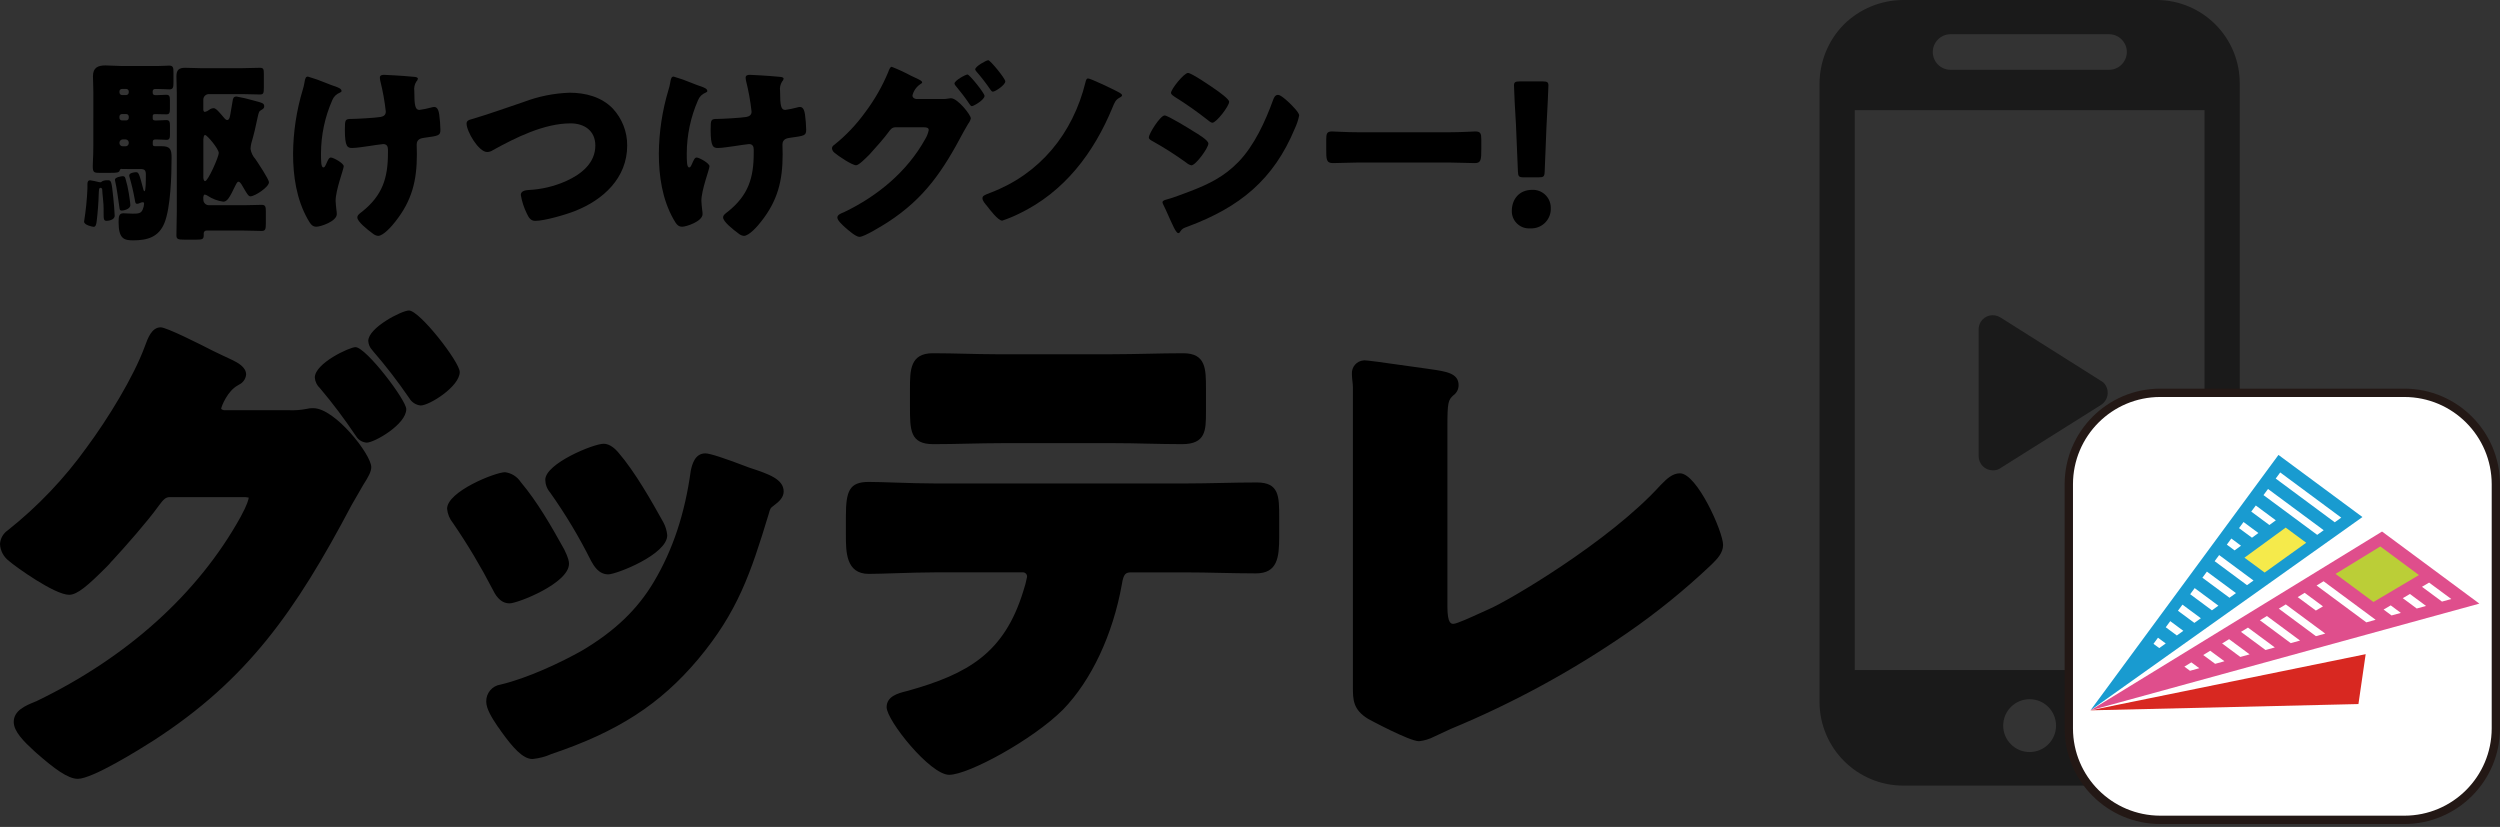 <?xml version="1.0" encoding="utf-8"?>
<!-- Generator: Adobe Illustrator 24.0.3, SVG Export Plug-In . SVG Version: 6.00 Build 0)  -->
<svg version="1.1" id="レイヤー_1" xmlns="http://www.w3.org/2000/svg" xmlns:xlink="http://www.w3.org/1999/xlink" x="0px"
	 y="0px" viewBox="0 0 650 215" style="enable-background:new 0 0 650 215;" xml:space="preserve">
<rect x="0" y="0" width="650" height="215" fill="#333333" stroke="none"/>
<style type="text/css">
	.st0{fill-rule:evenodd;clip-rule:evenodd;fill:#1A1A1A;}
	.st1{fill:#FFFFFF;}
	.st2{fill:#231815;}
	.st3{fill:#D82821;}
	.st4{fill:#199BD0;}
	.st5{fill:#DF4E8C;}
	.st6{fill:#BBCE37;}
	.st7{fill:#F5EA4B;}
</style>
<g id="グループ_252" transform="translate(-601 -543)">
	<g id="グループ_251" transform="translate(601 543)">
		<g id="グループ_237" transform="translate(473.074)">
			<path id="パス_403" class="st0" d="M100.1,174.21H9.16V28.64h90.94V174.21z M47.03,82.53l26.15,16.5
				c0.5,0.26,0.91,0.65,1.2,1.13c1.06,1.72,0.56,3.97-1.13,5.08l-26.02,16.35c-0.62,0.49-1.4,0.74-2.19,0.7
				c-2.02-0.01-3.65-1.65-3.67-3.67V85.63l0,0c0-0.7,0.2-1.38,0.56-1.97c1.09-1.71,3.35-2.22,5.07-1.14
				C47.03,82.52,47.03,82.53,47.03,82.53z M34.01,18.15c-2.56-0.04-4.6-2.14-4.56-4.69c0.04-2.5,2.06-4.52,4.56-4.56h41.33
				c2.56,0.04,4.6,2.14,4.56,4.69c-0.04,2.5-2.06,4.52-4.56,4.56H34.01z M87.59,0H21.76C15.99,0.02,10.46,2.3,6.34,6.35
				C2.29,10.46,0.02,15.99,0,21.77v160.73c0.03,12.01,9.76,21.74,21.76,21.76h65.82c5.76-0.01,11.29-2.33,15.33-6.43
				c4.1-4.05,6.38-9.58,6.35-15.33V21.77C109.32,9.8,99.67,0.06,87.7,0C87.67,0,87.63,0,87.59,0z M47.76,188.66
				c0-3.8,3.08-6.87,6.87-6.87s6.87,3.08,6.87,6.87c0,3.8-3.08,6.87-6.87,6.87l0,0C50.84,195.53,47.76,192.46,47.76,188.66z"/>
		</g>
		<g id="グループ_238" transform="translate(21.859 15.667)">
			<path id="パス_404" d="M5.04,37.44c-0.05-1.18-0.26-2.37-0.31-3.6c0-0.21,0-0.67-0.46-0.67c-0.41,0-0.41,0.51-0.46,1.65
				c-0.05,2.01-0.26,4.83-0.51,6.84c-0.1,0.98-0.26,1.65-0.82,1.65C2.21,43.29,0,42.88,0,41.96c0.45-2.83,0.75-5.68,0.87-8.54v-1.18
				c0-0.51,0.1-1.03,0.72-1.03c0.75,0.11,1.48,0.26,2.21,0.46c0.15,0,0.26,0.05,0.41,0.05c0.21,0,0.31-0.1,0.51-0.26
				c0.44-0.2,0.91-0.29,1.39-0.26c0.93,0,1.03,0.05,1.49,4.58c0.1,0.87,0.36,3.86,0.36,4.63c0,1.23-1.9,1.34-2.11,1.34
				c-0.77,0-0.77-0.51-0.77-2.11C5.09,39.03,5.09,38.31,5.04,37.44z M9.82,28.24c-0.27-0.04-0.52,0.14-0.56,0.41
				c0,0.02,0,0.03,0,0.05c-0.21,0.51-0.77,0.57-2.31,0.57H3.91c-1.34,0-1.65-0.15-1.65-1.75c0-0.41,0.05-0.93,0.05-1.49
				c0.05-0.98,0.1-2.26,0.1-3.96V8.08c0-1.49-0.1-2.83-0.1-3.91c0-2.21,1.23-2.83,3.24-2.83c1.39,0,2.73,0.15,4.11,0.15h9.62
				c1.13,0,2.21-0.1,2.83-0.1c1.03,0,1.13,0.51,1.13,1.7v2.73c0,1.23-0.1,1.75-1.08,1.75c-0.67,0-1.75-0.1-2.88-0.1h-0.87
				c-0.31,0-0.56,0.25-0.57,0.57v0.41c0,0.41,0.26,0.62,0.67,0.62h0.41c0.98,0,1.8-0.1,2.42-0.1c0.87,0,0.98,0.41,0.98,1.54v2.06
				c0,0.98-0.1,1.49-0.87,1.49c-0.62,0-1.54-0.05-2.52-0.05h-0.57c-0.26,0-0.51,0.1-0.51,0.46v0.72c0,0.36,0.36,0.46,0.67,0.46h0.41
				c0.98,0,1.8-0.1,2.42-0.1c0.87,0,0.98,0.46,0.98,1.59v2.11c0,0.93-0.1,1.44-0.87,1.44c-0.62,0-1.54-0.1-2.52-0.1h-0.41
				c-0.41,0-0.67,0.15-0.67,0.62v0.67c0,0.36,0.26,0.46,0.62,0.46h1.65c2.21,0,2.62,0.77,2.62,2.93c0,4.83-0.26,13.06-1.85,17.02
				c-1.49,3.7-4.47,4.53-8.12,4.53c-2.37,0-3.81-0.36-3.81-4.78c0-1.54,0.15-2.26,1.29-2.26c0.57,0,1.34,0.1,2.31,0.1
				c1.39,0,2.26,0,2.67-1.08c0.22-0.49,0.34-1.01,0.36-1.54c0-0.15-0.05-0.36-0.31-0.36c-0.27,0.02-0.53,0.09-0.77,0.21
				c-0.22,0.12-0.47,0.19-0.72,0.21c-0.51,0-0.51-0.51-0.62-1.13c-0.36-1.99-0.82-3.97-1.39-5.91c-0.04-0.11-0.06-0.24-0.05-0.36
				c0-0.62,1.29-0.82,1.75-0.82c0.67,0,0.82,0.21,1.95,4.58c0,0.1,0.15,0.36,0.26,0.36c0.36,0,0.36-2.78,0.36-4.32
				c0-1.18-0.36-1.44-1.44-1.44H9.82L9.82,28.24z M10.8,30.91c0.35,1.18,0.63,2.38,0.82,3.6c0.1,0.67,0.41,2.57,0.41,3.14
				c0,1.13-1.9,1.44-2.21,1.44c-0.46,0-0.57-0.21-0.62-0.72c-0.26-1.75-0.72-5.4-1.13-6.99c0-0.1-0.05-0.21-0.05-0.31
				c0-0.67,1.7-0.93,2.06-0.93C10.59,30.13,10.7,30.5,10.8,30.91L10.8,30.91z M11.62,8.08c-0.01-0.35-0.31-0.63-0.66-0.62
				c0,0-0.01,0-0.01,0H9.87C9.52,7.44,9.22,7.71,9.2,8.06c0,0,0,0.01,0,0.01v0.31c0.01,0.37,0.3,0.66,0.67,0.67h1.08
				c0.38-0.01,0.68-0.33,0.67-0.72c0,0,0,0,0,0V8.08z M11.62,14.61c-0.01-0.35-0.31-0.63-0.66-0.62c0,0-0.01,0-0.01,0H9.87
				c-0.35-0.02-0.65,0.25-0.67,0.61c0,0,0,0.01,0,0.01v0.36c-0.01,0.36,0.27,0.66,0.63,0.67c0.01,0,0.03,0,0.04,0h1.08
				c0.37,0,0.67-0.29,0.67-0.66c0-0.02,0-0.04,0-0.06V14.61z M11.62,21.4c-0.01-0.45-0.37-0.81-0.82-0.82h-0.77
				C9.58,20.6,9.23,20.95,9.2,21.4v0.15c0.01,0.45,0.37,0.81,0.82,0.82h0.77c0.46,0,0.83-0.37,0.83-0.83c0-0.02,0-0.03,0-0.05V21.4z
				 M31.01,36.25c0,0.79,0.64,1.44,1.44,1.44c0,0,0,0,0,0h9.15c1.75,0,3.5-0.1,4.58-0.1c0.98,0,1.08,0.51,1.08,1.75v3.09
				c0,1.44-0.1,1.95-1.08,1.95c-1.18,0-2.93-0.1-4.58-0.1h-9.77c-0.38-0.02-0.7,0.28-0.72,0.67c0,0,0,0,0,0v0.51
				c0,1.08-0.36,1.18-1.9,1.18h-3.14c-1.59,0-2.06-0.1-2.06-1.13c0-2.06,0.1-4.06,0.1-6.07V8.49c0-1.44-0.1-2.88-0.1-4.32
				c0-1.65,0.67-2.21,2.26-2.21c1.34,0,2.67,0.1,4.01,0.1h10.85c1.49,0,3.03-0.1,4.58-0.1c0.93,0,1.03,0.36,1.03,1.59v3.5
				c0,1.54-0.1,1.85-1.03,1.85c-1.54,0-3.09-0.1-4.58-0.1h-8.69c-0.79,0-1.44,0.64-1.44,1.44c0,0,0,0,0,0v2.52
				c0,0.31,0.1,0.67,0.41,0.67c0.39-0.09,0.76-0.26,1.08-0.51c0.33-0.28,0.75-0.44,1.18-0.46c0.57,0,1.13,0.67,1.95,1.59
				c0.15,0.21,0.36,0.41,0.57,0.67c0.26,0.31,0.62,0.82,1.03,0.82c0.62,0,0.72-1.08,0.82-1.54c0.21-1.08,0.36-2.21,0.57-3.34
				c0.1-0.72,0.21-1.23,1.03-1.23c1.49,0.26,2.97,0.61,4.42,1.03c2.26,0.62,2.78,0.67,2.78,1.54c0,0.46-0.31,0.67-0.67,0.87
				c-0.72,0.41-0.72,0.57-1.03,1.9c-0.46,2.26-0.98,4.53-1.65,6.79c-0.12,0.49-0.19,0.99-0.21,1.49c0.16,1,0.61,1.93,1.29,2.67
				c0.62,0.93,3.5,5.2,3.5,6.01c0,1.23-3.65,3.65-4.83,3.65c-0.51,0-0.93-0.77-1.75-2.16l-0.57-0.98c-0.15-0.21-0.46-0.67-0.77-0.67
				c-0.36,0-0.62,0.67-0.82,1.03c-1.54,3.24-2.16,4.17-3.14,4.17c-1.45-0.2-2.84-0.73-4.06-1.54c-0.22-0.14-0.46-0.25-0.72-0.31
				c-0.31,0-0.36,0.41-0.41,0.67L31.01,36.25z M31.01,30.39c0,0.26,0.05,1.03,0.46,1.03c0.77,0,3.55-6.32,3.55-7.3
				c0-1.08-3.03-4.68-3.55-4.68c-0.41,0-0.41,0.82-0.46,1.13V30.39z"/>
			<path id="パス_405" d="M64.83,6.64l0.46,0.15c0.82,0.31,1.65,0.62,1.65,1.18c0,0.26-0.15,0.31-0.46,0.46
				c-0.89,0.35-1.6,1.06-1.95,1.95c-1.93,4.38-2.92,9.1-2.93,13.88c0,1.9,0,3.6,0.62,3.6c0.31,0,0.41-0.21,0.77-0.98
				c0.41-0.93,0.67-1.59,1.18-1.59c0.67,0,3.34,1.49,3.34,2.26c0,0.77-2.11,6.17-2.11,9c0,0.62,0.15,1.75,0.21,2.36
				c0.06,0.36,0.09,0.72,0.1,1.08c0,1.9-4.22,3.29-5.3,3.29c-0.93,0-1.44-0.46-2.26-1.95c-2.93-5.2-3.81-11.21-3.81-17.02
				c0.04-5.65,0.89-11.26,2.52-16.66c0.18-0.56,0.32-1.12,0.41-1.7c0.21-1.39,0.41-1.7,0.93-1.7c1.59,0.46,3.15,1.01,4.68,1.65
				C63.8,6.28,64.53,6.53,64.83,6.64z M85.92,4.32c0.46,0.05,0.87,0.15,0.87,0.51c-0.06,0.28-0.2,0.53-0.41,0.72
				c-0.46,0.74-0.64,1.61-0.52,2.47c0,3.86,0.26,4.89,1.34,4.89c1.02-0.14,2.04-0.35,3.03-0.62c0.27-0.08,0.54-0.14,0.82-0.15
				c0.93,0,1.18,1.23,1.29,1.95c0.18,1.31,0.28,2.63,0.31,3.96c0,1.54-0.41,1.59-4.22,2.11c-0.67,0.1-1.95,0.26-1.95,1.75
				c0,0.82,0.05,1.7,0.05,2.57c0,6.84-1.29,12.03-5.61,17.48c-0.82,1.08-3.09,3.7-4.47,3.7c-0.49-0.05-0.96-0.25-1.34-0.57
				c-1.54-1.13-4.06-3.14-4.06-4.22c0-0.41,0.21-0.72,0.87-1.23c0.15-0.1,0.21-0.15,0.41-0.31c5.25-4.22,6.68-8.69,6.68-15.22v-0.93
				c0-0.77-0.31-1.39-1.23-1.39c-0.41,0-3.29,0.46-3.65,0.51c-1.18,0.15-3.29,0.51-4.42,0.51c-1.23,0-1.9-0.31-1.9-4.68
				c0-2.78,0.05-2.88,1.9-2.88c1.03,0,5.97-0.26,7.4-0.51c0.77-0.15,1.34-0.51,1.34-1.39c-0.29-2.7-0.78-5.38-1.44-8.02
				c-0.06-0.27-0.09-0.55-0.1-0.82c0-0.62,0.57-0.72,1.08-0.72C78.46,3.81,82.16,3.96,85.92,4.32z"/>
			<path id="パス_406" d="M137.46,12.55c2.43,2.61,3.78,6.05,3.75,9.62c0,8.43-6.22,14.14-13.57,17.02
				c-2.31,0.93-7.92,2.57-10.34,2.57c-1.18,0-1.7-0.87-2.16-1.85c-0.77-1.54-1.3-3.19-1.59-4.88c0-1.03,1.13-1.23,1.95-1.29
				c3.43-0.16,6.79-0.96,9.92-2.37c3.86-1.75,7.51-4.63,7.51-9.2c0-3.86-2.88-5.76-6.43-5.76c-6.89,0-14.29,3.7-20.16,6.94
				c-0.45,0.32-0.99,0.5-1.54,0.51c-2.21,0-5.35-5.35-5.35-7.4c0-0.77,0.67-0.98,1.29-1.13c4.58-1.34,9.05-2.98,13.52-4.47
				c3.83-1.46,7.88-2.28,11.98-2.42C130.37,8.44,134.53,9.52,137.46,12.55z"/>
			<path id="パス_407" d="M159.93,6.64l0.46,0.15c0.82,0.31,1.65,0.62,1.65,1.18c0,0.26-0.15,0.31-0.46,0.46
				c-0.89,0.35-1.6,1.06-1.95,1.95c-1.92,4.38-2.92,9.1-2.93,13.88c0,1.9,0,3.6,0.62,3.6c0.31,0,0.41-0.21,0.77-0.98
				c0.41-0.93,0.67-1.59,1.18-1.59c0.67,0,3.34,1.49,3.34,2.26c0,0.77-2.11,6.17-2.11,9c0,0.62,0.15,1.75,0.21,2.36
				c0.06,0.36,0.09,0.72,0.1,1.08c0,1.9-4.22,3.29-5.3,3.29c-0.93,0-1.44-0.46-2.26-1.95c-2.93-5.2-3.81-11.21-3.81-17.02
				c0.04-5.65,0.89-11.26,2.52-16.66c0.18-0.56,0.32-1.12,0.41-1.7c0.21-1.39,0.41-1.7,0.93-1.7c1.59,0.46,3.15,1.01,4.68,1.65
				C158.9,6.28,159.62,6.53,159.93,6.64z M181.01,4.32c0.46,0.05,0.87,0.15,0.87,0.51c-0.06,0.28-0.2,0.53-0.41,0.72
				c-0.45,0.74-0.64,1.61-0.51,2.47c0,3.86,0.26,4.89,1.34,4.89c1.02-0.14,2.04-0.35,3.03-0.62c0.27-0.08,0.54-0.14,0.82-0.15
				c0.93,0,1.18,1.23,1.29,1.95c0.18,1.31,0.28,2.63,0.31,3.96c0,1.54-0.41,1.59-4.22,2.11c-0.67,0.1-1.95,0.26-1.95,1.75
				c0,0.82,0.05,1.7,0.05,2.57c0,6.84-1.29,12.03-5.61,17.48c-0.82,1.08-3.09,3.7-4.47,3.7c-0.49-0.05-0.96-0.25-1.34-0.57
				c-1.54-1.13-4.06-3.14-4.06-4.22c0-0.41,0.21-0.72,0.87-1.23c0.15-0.1,0.21-0.15,0.41-0.31c5.25-4.22,6.68-8.69,6.68-15.22v-0.93
				c0-0.77-0.31-1.39-1.23-1.39c-0.41,0-3.29,0.46-3.65,0.51c-1.18,0.15-3.29,0.51-4.42,0.51c-1.23,0-1.9-0.31-1.9-4.68
				c0-2.78,0.05-2.88,1.9-2.88c1.03,0,5.97-0.26,7.4-0.51c0.77-0.15,1.34-0.51,1.34-1.39c-0.29-2.7-0.78-5.38-1.44-8.02
				c-0.06-0.27-0.09-0.55-0.1-0.82c0-0.62,0.57-0.72,1.08-0.72C173.55,3.81,177.25,3.96,181.01,4.32z"/>
			<path id="パス_408" d="M222.96,10.08c0.66,0.03,1.31-0.03,1.95-0.15c0.17-0.04,0.34-0.06,0.51-0.05c1.7,0,5.14,4.32,5.14,5.24
				c-0.14,0.53-0.38,1.02-0.72,1.44c-0.31,0.57-0.72,1.23-1.18,2.06c-5.3,10.03-10.08,17.28-19.8,23.55
				c-1.29,0.82-6.01,3.75-7.25,3.75c-0.98,0-2.98-1.8-3.81-2.52c-0.62-0.57-1.95-1.75-1.95-2.52c0-0.72,0.98-1.08,1.85-1.44
				c8.64-4.16,16.3-10.49,20.98-18.92c0.45-0.73,0.76-1.53,0.93-2.37c0-0.67-0.72-0.72-1.34-0.72h-7.35c-0.87,0-1.29,0.62-1.75,1.23
				c-1.03,1.44-3.29,4.01-4.53,5.35c-0.15,0.14-0.28,0.3-0.41,0.46c-0.98,0.98-2.78,2.83-3.5,2.83c-1.08,0-4.73-2.47-5.61-3.24
				c-0.38-0.28-0.63-0.71-0.67-1.18c0.03-0.34,0.22-0.64,0.51-0.82c3.09-2.45,5.83-5.33,8.13-8.53c2.41-3.2,4.41-6.69,5.96-10.39
				c0.21-0.57,0.51-1.44,0.93-1.44c1.71,0.67,3.38,1.44,4.99,2.31c0.87,0.41,1.59,0.77,1.85,0.87c0.31,0.15,1.08,0.51,1.08,0.87
				c0,0.21-0.31,0.36-0.46,0.46c-1.03,0.68-1.77,1.73-2.06,2.93c0,0.57,0.41,0.82,0.93,0.93L222.96,10.08L222.96,10.08z
				 M234.12,9.26c0,1.03-2.83,2.67-3.29,2.67c-0.26,0-0.41-0.26-0.57-0.46c-1.11-1.66-2.32-3.25-3.6-4.78
				c-0.19-0.16-0.31-0.38-0.36-0.62c0-0.82,2.93-2.37,3.39-2.37C230.21,3.7,234.11,8.54,234.12,9.26L234.12,9.26z M239.52,5.5
				c0,0.93-2.62,2.67-3.24,2.67c-0.26,0-0.46-0.31-0.62-0.51c-1.13-1.65-2.34-3.23-3.65-4.73c-0.15-0.21-0.31-0.36-0.31-0.57
				c0-0.77,2.88-2.37,3.39-2.37S239.52,4.73,239.52,5.5L239.52,5.5z"/>
			<path id="パス_409" d="M268.34,7.97c0.41,0.21,1.54,0.72,1.54,1.13c0,0.31-0.51,0.57-0.72,0.67c-0.93,0.51-1.23,1.18-1.75,2.47
				c-4.89,11.88-12.55,22.01-24.32,27.66c-1.42,0.7-2.88,1.3-4.37,1.8c-1.08,0-3.24-2.88-3.91-3.75c-0.57-0.67-1.23-1.44-1.23-2.06
				s0.41-0.82,2.06-1.44c12.9-4.89,21.44-15.38,24.73-28.74c0.1-0.41,0.21-0.98,0.67-0.98C261.71,4.73,267.36,7.46,268.34,7.97z"/>
			<path id="パス_410" d="M280.95,14.35c0.82,0,6.53,3.5,7.56,4.17c1.03,0.62,3.81,2.26,3.81,3.14c0,1.13-3.29,5.66-4.42,5.66
				c-0.48-0.11-0.92-0.34-1.29-0.67c-2.79-2.02-5.69-3.87-8.69-5.55c-0.57-0.31-1.08-0.57-1.08-1.03
				C276.84,19.08,279.82,14.35,280.95,14.35z M281.47,36.2c1.18-0.26,4.83-1.65,6.17-2.16c4.83-1.85,8.8-3.81,12.45-7.56
				c4.16-4.27,7.04-10.59,9.05-16.14c0.21-0.57,0.51-1.34,1.29-1.34c0.72,0,2.31,1.49,2.93,2.06c0.67,0.67,2.57,2.52,2.57,3.29
				c-0.24,1.17-0.62,2.31-1.13,3.4c-5.55,13.37-14.4,20.47-27.72,25.45c-1.39,0.51-1.49,0.51-2.11,1.39
				c-0.08,0.2-0.25,0.34-0.46,0.36c-0.51,0-1.18-1.49-1.39-1.95c-0.72-1.44-1.8-4.06-2.47-5.35c-0.13-0.22-0.22-0.46-0.26-0.72
				C280.39,36.46,281.11,36.31,281.47,36.2L281.47,36.2z M294.27,7.66c0.72,0.51,3.45,2.42,3.45,3.14c0,1.13-3.34,5.45-4.37,5.45
				c-0.36,0-1.03-0.57-1.34-0.82c-2.7-2.12-5.52-4.1-8.43-5.91c-0.31-0.21-0.98-0.62-0.98-1.03c0-0.98,3.39-5.19,4.42-5.19
				C287.94,3.29,293.19,6.89,294.27,7.66L294.27,7.66z"/>
			<path id="パス_411" d="M354.95,18.72c3.03,0,6.33-0.21,6.79-0.21c1.34,0,1.54,0.57,1.54,2.06v2.47c0,2.83-0.05,3.7-1.7,3.7
				c-2.01,0-4.37-0.15-6.64-0.15h-23.65c-2.26,0-4.68,0.15-6.58,0.15c-1.75,0-1.75-0.98-1.75-3.7v-2.37c0-1.54,0.15-2.16,1.49-2.16
				c0.72,0,3.6,0.21,6.84,0.21C331.29,18.72,354.95,18.72,354.95,18.72z"/>
			<path id="パス_412" d="M381.34,38.41c0.14,2.79-2.01,5.16-4.8,5.3c-0.18,0.01-0.37,0.01-0.55,0c-2.47,0.17-4.6-1.69-4.77-4.15
				c-0.01-0.12-0.01-0.25-0.01-0.37c0-3.03,1.9-5.5,5.3-5.5c2.57-0.1,4.73,1.9,4.83,4.47C381.34,38.24,381.34,38.33,381.34,38.41z
				 M374.39,30.44c-1.34,0-1.54-0.21-1.59-1.54l-0.51-12.19c-0.21-3.19-0.51-9.1-0.51-10.13c0-0.87,0.31-1.08,1.44-1.08h6.07
				c1.13,0,1.44,0.21,1.44,1.08c0,1.03-0.31,6.89-0.51,10.75l-0.46,11.57c-0.05,1.34-0.26,1.54-1.59,1.54L374.39,30.44z"/>
		</g>
		<g id="グループ_243" transform="translate(0 80.727)">
			<g id="グループ_239">
				<path id="パス_413" d="M75.11,27.76c1.68,0.07,3.37-0.07,5.02-0.4c0.43-0.11,0.88-0.15,1.32-0.13
					c4.36,0,13.23,11.11,13.23,13.49c0,0.66-0.66,1.85-1.85,3.7c-0.79,1.46-1.85,3.18-3.04,5.29
					C76.16,75.5,63.86,94.15,38.87,110.28c-3.31,2.12-15.47,9.65-18.65,9.65c-2.51,0-7.67-4.63-9.79-6.48
					c-1.59-1.46-5.02-4.5-5.02-6.48c0-1.85,2.51-2.78,4.76-3.7C32.39,92.56,52.09,76.3,64.13,54.61c0.79-1.46,2.38-4.5,2.38-6.08
					c0-1.72-1.85-1.85-3.44-1.85H44.16c-2.25,0-3.31,1.59-4.5,3.18c-2.65,3.7-8.46,10.32-11.64,13.75
					c-0.38,0.37-0.73,0.77-1.06,1.19c-2.51,2.51-7.14,7.27-8.99,7.27c-2.78,0-12.17-6.35-14.41-8.33c-0.98-0.72-1.61-1.83-1.72-3.04
					c0.09-0.87,0.58-1.65,1.32-2.12c7.95-6.32,14.98-13.7,20.9-21.95c5.29-7.14,12.3-18.39,15.34-26.72c0.53-1.46,1.32-3.7,2.38-3.7
					c0.79,0,7.94,3.44,12.83,5.95c2.25,1.06,4.1,1.98,4.76,2.25c0.79,0.4,2.78,1.32,2.78,2.25c0,0.53-0.79,0.93-1.19,1.19
					c-3.44,1.85-5.29,6.74-5.29,7.54c0,1.46,1.06,2.12,2.38,2.38L75.11,27.76L75.11,27.76z M103.81,25.65
					c0,2.65-7.27,6.88-8.46,6.88c-0.66,0-1.06-0.66-1.46-1.19c-2.86-4.26-5.95-8.37-9.26-12.3c-0.48-0.41-0.8-0.97-0.93-1.59
					c0-2.12,7.54-6.08,8.73-6.08C93.75,11.36,103.81,23.79,103.81,25.65L103.81,25.65z M117.69,15.99c0,2.38-6.74,6.88-8.33,6.88
					c-0.66,0-1.19-0.79-1.58-1.32c-2.9-4.23-6.03-8.29-9.39-12.17c-0.4-0.53-0.79-0.93-0.79-1.46c0-1.98,7.4-6.08,8.73-6.08
					S117.69,14,117.69,15.99z"/>
				<path id="パス_414" d="M20.22,121.77c-2.57,0-6.14-2.67-10.71-6.68l-0.56-0.5c-2.72-2.49-5.38-5.12-5.38-7.61
					c0-2.99,3.08-4.25,5.55-5.26l0.35-0.14c23.63-11.4,42.01-27.96,53.06-47.86c1.81-3.31,2.1-4.66,2.14-5.07
					c-0.52-0.11-1.06-0.16-1.59-0.13H44.16c-1.1,0-1.65,0.6-2.84,2.18l-0.19,0.26c-2.69,3.76-8.51,10.38-11.76,13.9
					c-0.34,0.33-0.65,0.68-0.94,1.05l-0.64,0.67c-4.96,4.97-7.7,7.34-9.82,7.34c-3.77,0-13.95-7.31-15.63-8.79
					c-1.4-1.05-2.26-2.67-2.34-4.42c0.09-1.43,0.83-2.74,2.01-3.55c7.83-6.21,14.75-13.48,20.56-21.6
					c5.42-7.31,12.18-18.27,15.1-26.27c0.77-2.12,1.78-4.91,4.11-4.91c1.52,0,10.07,4.3,13.67,6.15l2.36,1.13
					c1.05,0.51,1.86,0.9,2.24,1.05l0.28,0.13c1.37,0.68,3.66,1.81,3.66,3.82c-0.11,1.14-0.81,2.14-1.85,2.62l-0.31,0.19
					c-2.67,1.44-4.22,5.36-4.33,6.05c0.01,0.03,0.01,0.24,0.75,0.41h16.87c1.55,0.06,3.09-0.05,4.61-0.35
					c0.57-0.15,1.15-0.21,1.74-0.18c5.64,0,15.06,12.06,15.06,15.33c0,1.15-0.72,2.49-2.14,4.7c-0.36,0.67-0.86,1.52-1.42,2.47
					c-0.48,0.83-1.01,1.73-1.57,2.72c-14.53,27.5-27.05,45.42-51.52,61.21C36.22,114.17,24.03,121.77,20.22,121.77z M44.16,44.83
					h18.91c3.5,0,5.27,1.24,5.27,3.69c0,0.94-0.27,2.69-2.6,6.96c-11.42,20.58-30.36,37.67-54.78,49.44l-0.45,0.19
					c-0.89,0.36-3.27,1.34-3.27,1.86c0.02,0.51,0.77,1.78,4.18,4.9l0.51,0.45c5.43,4.77,7.51,5.77,8.29,5.77
					c1.7,0,9.45-4.11,17.66-9.36c23.79-15.36,36.03-32.89,50.28-59.88c0.59-1.05,1.13-1.97,1.62-2.82c0.54-0.92,1.02-1.74,1.43-2.49
					c0.67-0.9,1.21-1.88,1.64-2.92c-0.38-1.95-8.31-11.56-11.4-11.56c-0.25-0.01-0.5,0.01-0.75,0.04c-1.84,0.39-3.72,0.56-5.6,0.49
					l-17.42-0.04c-3.48-0.7-3.86-3.16-3.86-4.18c0-1.37,2.02-6.47,5.7-8.83c-0.23-0.13-0.51-0.27-0.83-0.43
					c-0.43-0.18-1.32-0.6-2.48-1.16l-2.39-1.14c-4.72-2.42-9.88-4.88-11.73-5.6c-0.36,0.72-0.68,1.46-0.94,2.23
					C38.08,18.88,31.1,30.2,25.53,37.72c-6,8.38-13.14,15.88-21.22,22.28c-0.63,0.51-0.64,0.68-0.64,0.69
					c0.13,0.67,0.51,1.26,1.08,1.65c2.74,2.42,11.42,7.89,13.22,7.89c1.26-0.28,5.59-4.62,7.22-6.26l0.38-0.39
					c0.35-0.44,0.72-0.86,1.12-1.25c3.04-3.29,8.87-9.91,11.47-13.55l0.21-0.28C39.59,46.86,41.11,44.83,44.16,44.83z M95.34,34.36
					c-1.17-0.08-2.23-0.74-2.81-1.76l-0.17-0.23c-2.83-4.22-5.89-8.29-9.17-12.17c-0.78-0.71-1.26-1.7-1.34-2.75
					c0-3.73,9.04-7.92,10.57-7.92c2.72,0,13.21,13.76,13.21,16.12C105.64,29.6,97.35,34.36,95.34,34.36z M85.66,17.43
					c0.08,0.11,0.17,0.21,0.27,0.31c3.39,4.01,6.55,8.2,9.47,12.56l0.1,0.13c0.04,0.05,0.08,0.1,0.12,0.16
					c1.62-0.63,5.84-3.56,6.32-4.87c-0.84-2.07-7.64-10.66-9.82-12.44C90.6,13.83,86.61,16.19,85.66,17.43z M109.36,24.7
					c-1.24-0.13-2.35-0.85-2.97-1.94l-0.13-0.18c-2.86-4.17-5.95-8.18-9.26-12l-0.26-0.33c-0.6-0.64-0.94-1.46-0.99-2.33
					c0-3.46,8.74-7.92,10.57-7.92c2.79,0,13.21,13.42,13.21,15.99C119.53,19.76,111.65,24.7,109.36,24.7z M99.57,7.91
					c0.02,0.02,0.04,0.05,0.06,0.07l0.22,0.29c3.37,3.9,6.52,7.98,9.43,12.23c0.11,0.15,0.24,0.32,0.35,0.45
					c1.6-0.57,5.68-3.62,6.19-4.92c-0.83-2.19-7.75-10.59-9.81-12.27C104.55,4.29,100.59,6.64,99.57,7.91z"/>
			</g>
			<g id="グループ_240" transform="translate(116.243 34.648)">
				<path id="パス_415" d="M28.82,28.29c0.52,0.9,0.88,1.88,1.06,2.91c0,3.3-11.64,8.46-13.62,8.46c-1.46,0-2.25-1.58-2.78-2.65
					c-3.12-6.03-6.61-11.86-10.45-17.46c-0.63-0.75-1.05-1.67-1.19-2.65c0-2.78,10.85-7.67,13.23-7.67
					c1.09,0.24,2.05,0.91,2.65,1.85C21.94,16.12,25.51,22.34,28.82,28.29z M77.89,7.92c3.97,1.32,7.8,2.51,7.8,4.5
					c0,0.66-0.66,1.32-1.72,2.12c-1.19,0.93-1.46,0.93-2.12,3.3c-4.5,14.81-7.8,24.86-17.99,37.03
					C53.29,67.44,41.91,73.79,26.57,78.95c-1.4,0.58-2.86,0.98-4.36,1.19c-2.12,0-5.56-4.89-6.88-6.74
					c-0.13-0.26-0.4-0.53-0.66-0.93c-1.06-1.58-2.65-3.97-2.65-5.42c0-1.72,0.93-2.25,2.38-2.65c6.74-1.59,15.47-5.56,21.56-8.99
					c8.07-4.76,14.68-10.58,19.44-18.65c5.42-9.12,8.33-18.91,9.79-29.49c0.26-1.19,0.66-2.91,1.98-2.91S76.16,7.26,77.89,7.92z
					 M43.1,3.42c4.23,4.89,8.33,12.17,11.51,17.85c0.43,0.78,0.7,1.63,0.79,2.51c0,3.18-11.51,8.33-13.49,8.33
					c-1.46,0-2.25-1.46-2.91-2.65c-3.11-6.22-6.69-12.18-10.72-17.85c-0.57-0.61-0.9-1.41-0.93-2.25c0-2.51,10.85-7.54,13.36-7.54
					C41.68,2.05,42.53,2.62,43.1,3.42L43.1,3.42z"/>
				<path id="パス_416" d="M22.2,81.97c-2.5,0-5.12-2.95-8.28-7.38l-0.24-0.38c-0.02-0.03-0.08-0.09-0.13-0.17
					c-0.13-0.17-0.27-0.35-0.42-0.57c-1.56-2.33-2.95-4.58-2.95-6.44c-0.05-2.2,1.55-4.1,3.73-4.42c7.02-1.65,15.76-5.78,21.14-8.82
					c8.52-5.03,14.5-10.75,18.76-17.98c4.89-8.23,8.02-17.66,9.55-28.81c0.32-1.45,0.99-4.5,3.8-4.5c1.16,0,4.98,1.24,11.33,3.68
					l0.45,0.15c4.6,1.53,8.57,2.85,8.57,6.08c0,1.53-1.18,2.63-2.46,3.58l-0.31,0.24c-0.69,0.53-0.7,0.54-1.14,2.09
					c-4.67,15.39-8.05,25.41-18.35,37.72c-9.86,11.71-20.9,18.84-38.12,24.63C25.58,81.37,23.91,81.8,22.2,81.97z M16.88,72.41
					c3.64,5.1,4.97,5.82,5.38,5.9c1.26-0.22,2.49-0.58,3.67-1.08c14.02-4.72,25.57-10.51,36.54-23.53
					C72.3,41.94,75.57,32.21,80.1,17.31c0.65-2.36,1.11-2.98,2.44-3.99l0.3-0.23c0.33-0.24,0.64-0.5,0.92-0.78
					c-0.67-0.72-3.96-1.81-5.97-2.48l-0.57-0.19c-4.52-1.74-8.56-3.13-9.83-3.4c-0.18,0.46-0.32,0.94-0.41,1.43
					c-1.57,11.5-4.86,21.37-10,30.03C52.39,45.48,46,51.61,36.89,56.99c-5.61,3.18-14.74,7.47-22.07,9.2
					c-0.96,0.26-0.96,0.31-0.96,0.86c0,0.9,1.7,3.44,2.33,4.4c0.09,0.14,0.18,0.25,0.26,0.35C16.61,71.99,16.75,72.2,16.88,72.41
					L16.88,72.41z M16.25,41.5c-2.6,0-3.83-2.47-4.42-3.66C8.75,31.89,5.31,26.13,1.52,20.6c-0.86-1.05-1.39-2.34-1.52-3.69
					c0-4.51,12.57-9.51,15.06-9.51c1.67,0.21,3.17,1.15,4.09,2.56c4.28,5.08,7.92,11.4,11.26,17.43l0.04,0.07
					c1.12,2.25,1.25,3.21,1.25,3.73C31.71,36.28,18.34,41.5,16.25,41.5L16.25,41.5z M14.93,11.07c-1.78,0.03-10.57,4.19-11.28,6.02
					c0.24,0.45,0.5,0.89,0.8,1.3c3.92,5.7,7.47,11.64,10.65,17.78c0.72,1.45,1.03,1.66,1.15,1.66c2.22-0.17,11.29-4.77,11.79-6.68
					c-0.23-0.69-0.51-1.36-0.85-2.01c-3.26-5.86-6.78-11.99-10.89-16.87C15.95,11.77,15.48,11.35,14.93,11.07z M41.91,33.96
					c-2.52,0-3.76-2.23-4.5-3.56c-3.08-6.17-6.63-12.09-10.62-17.72c-0.8-0.92-1.24-2.09-1.26-3.31C25.53,5.16,38.04,0,40.72,0
					c1.62,0,3.06,1.39,3.77,2.23c4.46,5.16,8.83,12.98,11.72,18.16c0.58,1.05,0.92,2.22,1.03,3.41
					C57.24,28.81,43.98,33.96,41.91,33.96z M29.21,9.54c0.08,0.35,0.26,0.68,0.51,0.94c4.1,5.77,7.75,11.85,10.92,18.18
					c0.3,0.54,0.91,1.63,1.27,1.63c2.15-0.16,11.14-4.71,11.66-6.58c-0.14-0.56-0.34-1.1-0.61-1.61
					c-2.78-4.97-7.03-12.59-11.25-17.47l0,0c-0.31-0.4-0.7-0.73-1.14-0.96C38.69,3.68,30.29,7.78,29.21,9.54L29.21,9.54z"/>
			</g>
			<g id="グループ_241" transform="translate(219.932 11.114)">
				<path id="パス_417" d="M88.34,35.69c6.09,0,12.43-0.26,18.52-0.26c3.7,0,3.97,1.19,3.97,7.27v5.02c0,6.35-0.93,7.67-4.23,7.67
					c-6.09,0-12.17-0.26-18.25-0.26H74.19c-3.04,0-3.84,1.98-4.23,4.63c-1.98,11.11-6.88,23.41-14.81,31.61
					c-7.93,7.93-24.2,16.4-28.3,16.4c-3.84,0-14.42-13.09-14.42-15.74c0-1.59,2.25-1.98,4.23-2.51c16-4.5,26.05-10.32,31.21-27.11
					c0.48-1.38,0.83-2.79,1.06-4.23c0.07-1.61-1.17-2.97-2.78-3.04c-0.09,0-0.17,0-0.26,0H23.27c-5.42,0-13.89,0.4-17.32,0.4
					c-3.3,0-4.1-1.98-4.1-8.2v-4.89c0-6.74,0.93-7.14,4.1-7.14c3.7,0,11.51,0.4,17.32,0.4L88.34,35.69z M69.29,2.1
					c6.21,0,12.3-0.26,18.38-0.26c3.7,0,4.1,1.32,4.1,7.4v6.08c0,5.02-0.13,6.48-4.37,6.48c-5.95,0-11.77-0.26-17.59-0.26H40.59
					c-5.95,0-11.9,0.26-17.85,0.26c-3.97,0-4.23-1.19-4.23-7.94V9.24c0-5.69,0.4-7.4,4.1-7.4c5.56,0,10.98,0.26,16.27,0.26
					L69.29,2.1z"/>
				<path id="パス_418" d="M26.84,109.61c-4.93,0-16.25-14.13-16.25-17.58c0-2.85,3.01-3.62,5-4.13l0.6-0.15
					c15.59-4.38,24.99-9.81,29.93-25.88c0.41-1.21,0.74-2.45,0.98-3.71c0.06-0.6-0.38-1.13-0.97-1.19c-0.08-0.01-0.16-0.01-0.23,0
					H23.26c-2.99,0-6.94,0.12-10.43,0.23c-2.82,0.09-5.35,0.17-6.89,0.17C0,57.37,0,51.57,0,47.33v-4.89c0-6.63,0.9-8.98,5.94-8.98
					c1.66,0,4.13,0.08,6.88,0.17c3.39,0.11,7.24,0.23,10.45,0.23h65.07c3.03,0,6.12-0.07,9.22-0.13c3.12-0.07,6.24-0.13,9.3-0.13
					c5.8,0,5.8,3.62,5.8,9.11v5.02c0,5.39-0.45,9.51-6.07,9.51c-3.05,0-6.11-0.07-9.17-0.13c-3.03-0.07-6.06-0.13-9.09-0.13H74.18
					c-1.36,0-2,0.29-2.42,3.07c-2.34,13.11-7.92,24.98-15.31,32.61C48.58,100.52,31.84,109.61,26.84,109.61z M14.29,92.18
					c0.82,3.45,10.55,13.66,12.55,13.75c3.41,0,19.26-8.13,27-15.86c6.88-7.1,12.1-18.28,14.3-30.63c0.25-1.64,0.92-6.14,6.04-6.14
					h14.15c3.05,0,6.11,0.07,9.17,0.13c3.03,0.07,6.06,0.13,9.09,0.13c1.74,0,2.39,0,2.39-5.83V42.7c0-5.44,0-5.44-2.13-5.44
					c-3.03,0-6.12,0.07-9.22,0.13c-3.12,0.07-6.24,0.13-9.3,0.13H23.27c-3.27,0-7.14-0.12-10.56-0.23c-2.7-0.09-5.13-0.17-6.76-0.17
					c-2.09,0-2.26,0-2.26,5.31v4.89c0,6.36,0.85,6.36,2.26,6.36c1.51,0,4-0.08,6.78-0.17c3.51-0.11,7.5-0.23,10.55-0.23h22.61
					c2.64-0.06,4.82,2.03,4.88,4.67c0,0.07,0,0.14,0,0.21c-0.23,1.64-0.61,3.25-1.15,4.81c-5.39,17.55-15.99,23.67-32.46,28.3
					l-0.65,0.17C15.73,91.62,14.99,91.86,14.29,92.18z M87.41,23.64c-3.01,0-5.98-0.07-8.93-0.13c-2.9-0.07-5.77-0.13-8.65-0.13
					H40.59c-2.96,0-5.92,0.07-8.89,0.13c-2.99,0.07-5.98,0.13-8.97,0.13c-6.07,0-6.07-3.68-6.07-9.77V9.24c0-4.75,0-9.24,5.94-9.24
					c2.83,0,5.62,0.07,8.38,0.13c2.66,0.06,5.29,0.13,7.89,0.13h30.42c3.11,0,6.19-0.07,9.25-0.13S84.64,0,87.68,0
					c5.94,0,5.94,4.08,5.94,9.24v6.08C93.61,19.97,93.61,23.64,87.41,23.64z M40.59,19.7h29.23c2.91,0,5.81,0.06,8.74,0.13
					s5.87,0.13,8.85,0.13c2.53,0,2.53,0,2.53-4.64V9.24c0-5.57-0.17-5.57-2.26-5.57c-3.01,0-6.02,0.06-9.05,0.13
					c-3.09,0.07-6.19,0.13-9.33,0.13H38.88c-2.63,0-5.29-0.06-7.98-0.13c-2.73-0.06-5.49-0.13-8.29-0.13c-1.92,0-2.26,0-2.26,5.57
					v4.63c0,6.1,0,6.1,2.39,6.1c2.96,0,5.92-0.06,8.89-0.13C34.61,19.77,37.6,19.7,40.59,19.7z"/>
			</g>
			<g id="グループ_242" transform="translate(351.495 12.961)">
				<path id="パス_419" d="M23,64c0,3.18,0.4,6.35,3.44,6.35c1.59,0,6.88-2.65,9.92-3.97c4.37-1.85,31.21-17.19,45.23-32.67
					c1.06-1.06,2.38-2.51,3.7-2.51c2.65,0,9.39,13.36,9.39,16.8c0,1.46-1.46,2.78-2.51,3.84c-6.77,6.41-14.02,12.29-21.69,17.59
					c-14.26,9.81-29.51,18.1-45.5,24.73l-3.97,1.85c-1.12,0.57-2.33,0.97-3.57,1.19c-1.59,0-10.45-4.5-12.3-5.56
					C2.1,89.79,2.1,88.07,2.1,84.9V7c0-1.06-0.26-2.51-0.26-3.44c-0.11-0.84,0.49-1.6,1.32-1.71C3.2,1.84,3.25,1.84,3.29,1.84
					c1.06,0,13.89,1.85,16.67,2.25c4.63,0.66,5.95,1.06,5.95,2.38c0,0.48-0.25,0.94-0.66,1.19C23.13,9.51,23,10.96,23,17.18L23,64
					L23,64z"/>
				<path id="パス_420" d="M17.44,99.03c-2.49,0-13.11-5.74-13.21-5.8c-3.97-2.42-3.97-5.03-3.97-8.34V7
					C0.25,6.45,0.2,5.9,0.13,5.36C0.06,4.7,0,4.06,0,3.56c-0.13-1.83,1.24-3.42,3.07-3.55c0.07-0.01,0.15-0.01,0.22-0.01
					c0.56,0,2.93,0.26,16.32,2.18l0.6,0.09c4.37,0.62,7.53,1.08,7.53,4.2c0,1.05-0.51,2.03-1.36,2.63c-1.35,1.2-1.55,1.88-1.55,8.08
					V64c0,4.51,1,4.51,1.6,4.51c0.91-0.05,4.68-1.77,6.71-2.7c0.9-0.41,1.76-0.8,2.48-1.12c4.97-2.11,31.33-17.56,44.6-32.21
					l0.32-0.32c1.23-1.24,2.76-2.79,4.74-2.79c4.46,0,11.23,15.24,11.23,18.63c0,2.11-1.63,3.72-2.82,4.9l-0.23,0.23
					c-6.84,6.49-14.17,12.44-21.93,17.79C57.16,80.81,41.8,89.17,25.68,95.84l-4.26,1.98C20.18,98.47,18.83,98.88,17.44,99.03z
					 M3.69,3.71c0,0.43,0.05,0.84,0.1,1.26C3.87,5.64,3.92,6.32,3.94,7v77.9c0,3.04,0,3.86,2.16,5.18
					c2.25,1.29,10.02,5.11,11.42,5.29c0.84-0.23,1.66-0.53,2.44-0.9l0.33-0.14l3.91-1.83c15.9-6.58,31.05-14.82,45.22-24.57
					c7.59-5.24,14.77-11.06,21.46-17.41l0.22-0.22c0.65-0.64,1.73-1.71,1.73-2.29c0-2.79-5.6-13.56-7.7-14.93
					c-0.74,0.46-1.41,1.02-1.99,1.67l-0.27,0.27C68.39,51.03,40.9,66.46,37.07,68.08c-0.69,0.3-1.52,0.68-2.4,1.08
					c-4.12,1.88-6.73,3.03-8.23,3.03c-5.28,0-5.28-6.16-5.28-8.19V17.18c0-6.06,0.12-8.29,2.49-10.56
					c-1.31-0.31-2.63-0.55-3.96-0.72l-0.6-0.09C8.73,4.33,4.91,3.83,3.69,3.71z"/>
			</g>
		</g>
		<g id="グループ_250" transform="translate(536.804 101.046)">
			<g id="グループ_246">
				<g id="グループ_245">
					<g id="グループ_244">
						<path id="パス_421" class="st1" d="M112.11,88.34c-0.04,13.11-10.66,23.73-23.77,23.77H24.85
							c-13.11-0.04-23.73-10.66-23.77-23.77V24.85C1.12,11.74,11.74,1.13,24.85,1.09h63.48c13.11,0.04,23.73,10.66,23.77,23.77
							L112.11,88.34z"/>
						<path id="パス_422" class="st2" d="M88.34,113.2H24.85C11.13,113.18,0.01,102.06,0,88.34V24.86
							C0.02,11.14,11.13,0.02,24.85,0h63.49c13.72,0.02,24.84,11.13,24.86,24.86v63.48C113.18,102.06,102.06,113.18,88.34,113.2z
							 M24.85,2.17C12.33,2.18,2.18,12.33,2.17,24.86v63.48c0.01,12.52,10.16,22.67,22.69,22.69h63.49
							c12.52-0.01,22.67-10.16,22.69-22.69V24.86c-0.01-12.52-10.16-22.67-22.69-22.69L24.85,2.17z"/>
					</g>
				</g>
			</g>
			<path id="パス_423" class="st3" d="M78.27,69.04l-1.88,12.97L6.72,83.64L78.27,69.04z"/>
			<g id="グループ_247" transform="translate(6.718 17.235)">
				<path id="パス_424" class="st4" d="M48.88,0L0,66.41l70.71-50.26L48.88,0z"/>
				<path id="パス_425" class="st5" d="M0,66.41l75.81-46.49l25.3,18.74L0,66.41z"/>
			</g>
			<g id="グループ_249" transform="translate(23.101 21.789)">
				<g id="グループ_248">
					<path id="パス_426" class="st1" d="M21.09,20.27l1.67-1.22l-2.52-1.87l-1.17,1.59L21.09,20.27z"/>
					<path id="パス_427" class="st1" d="M25.61,16.97l1.67-1.22l-3.87-2.86l-1.17,1.59L25.61,16.97z"/>
					<path id="パス_428" class="st1" d="M24.32,29.31l1.69-1.21l-8.94-6.62l-1.17,1.59L24.32,29.31z"/>
					<path id="パス_429" class="st1" d="M47.13,12.96l1.69-1.21L32.95,0l-1.17,1.59L47.13,12.96z"/>
					<path id="パス_430" class="st1" d="M42.57,16.23l1.69-1.21L29.78,4.3L28.6,5.89L42.57,16.23z"/>
					<path id="パス_431" class="st1" d="M30.14,13.67l1.67-1.22L26.6,8.59l-1.18,1.59L30.14,13.67z"/>
					<path id="パス_432" class="st1" d="M19.76,32.58l1.69-1.21l-7.56-5.59l-1.17,1.59L19.76,32.58z"/>
					<path id="パス_433" class="st1" d="M9.84,49.38l-1.81,1.11l1.46,1.08l2.42-0.67L9.84,49.38z"/>
					<path id="パス_434" class="st1" d="M14.75,46.36l-1.82,1.11l3.1,2.29l2.42-0.67L14.75,46.36z"/>
					<path id="パス_435" class="st1" d="M10.63,39.12l1.69-1.21l-4.79-3.54l-1.17,1.59L10.63,39.12z"/>
					<path id="パス_436" class="st1" d="M15.19,35.85l1.69-1.21l-6.17-4.57l-1.17,1.59L15.19,35.85z"/>
					<path id="パス_437" class="st1" d="M6.07,42.39l1.69-1.21l-3.4-2.52l-1.17,1.59L6.07,42.39z"/>
					<path id="パス_438" class="st1" d="M1.5,45.67l1.69-1.21l-2.02-1.49L0,44.56L1.5,45.67z"/>
					<path id="パス_439" class="st1" d="M19.66,43.35l-1.82,1.11l4.74,3.51l2.42-0.67L19.66,43.35z"/>
					<path id="パス_440" class="st1" d="M24.57,40.34l-1.82,1.11l6.38,4.72l2.42-0.67L24.57,40.34z"/>
					<path id="パス_441" class="st1" d="M61.68,34.56l-1.85,1.09l2.07,1.53l2.42-0.66L61.68,34.56z"/>
					<path id="パス_442" class="st1" d="M71.66,28.64l-1.85,1.09l5.2,3.85l2.42-0.67L71.66,28.64z"/>
					<path id="パス_443" class="st1" d="M66.67,31.6l-1.85,1.09l3.63,2.69l2.42-0.67L66.67,31.6z"/>
					<path id="パス_444" class="st1" d="M44.22,28.29l-1.82,1.11l12.94,9.58l2.42-0.67L44.22,28.29z"/>
					<path id="パス_445" class="st1" d="M39.31,31.3l-1.82,1.11l4.73,3.5l1.85-1.09L39.31,31.3z"/>
					<path id="パス_446" class="st1" d="M29.49,37.33l-1.82,1.11l8.02,5.94l2.42-0.67L29.49,37.33z"/>
					<path id="パス_447" class="st1" d="M34.4,34.31l-1.82,1.11l9.66,7.15l2.42-0.67L34.4,34.31z"/>
				</g>
				<path id="パス_448" class="st6" d="M64.26,29.5l4.76-2.82l-10.04-7.44l-11.64,7.14l9.86,7.3L64.26,29.5z"/>
				<path id="パス_449" class="st7" d="M29.73,17.73l-6.08,4.43l5.25,3.87l10.81-7.75l-5.34-3.94L29.73,17.73z"/>
			</g>
		</g>
	</g>
</g>
</svg>

